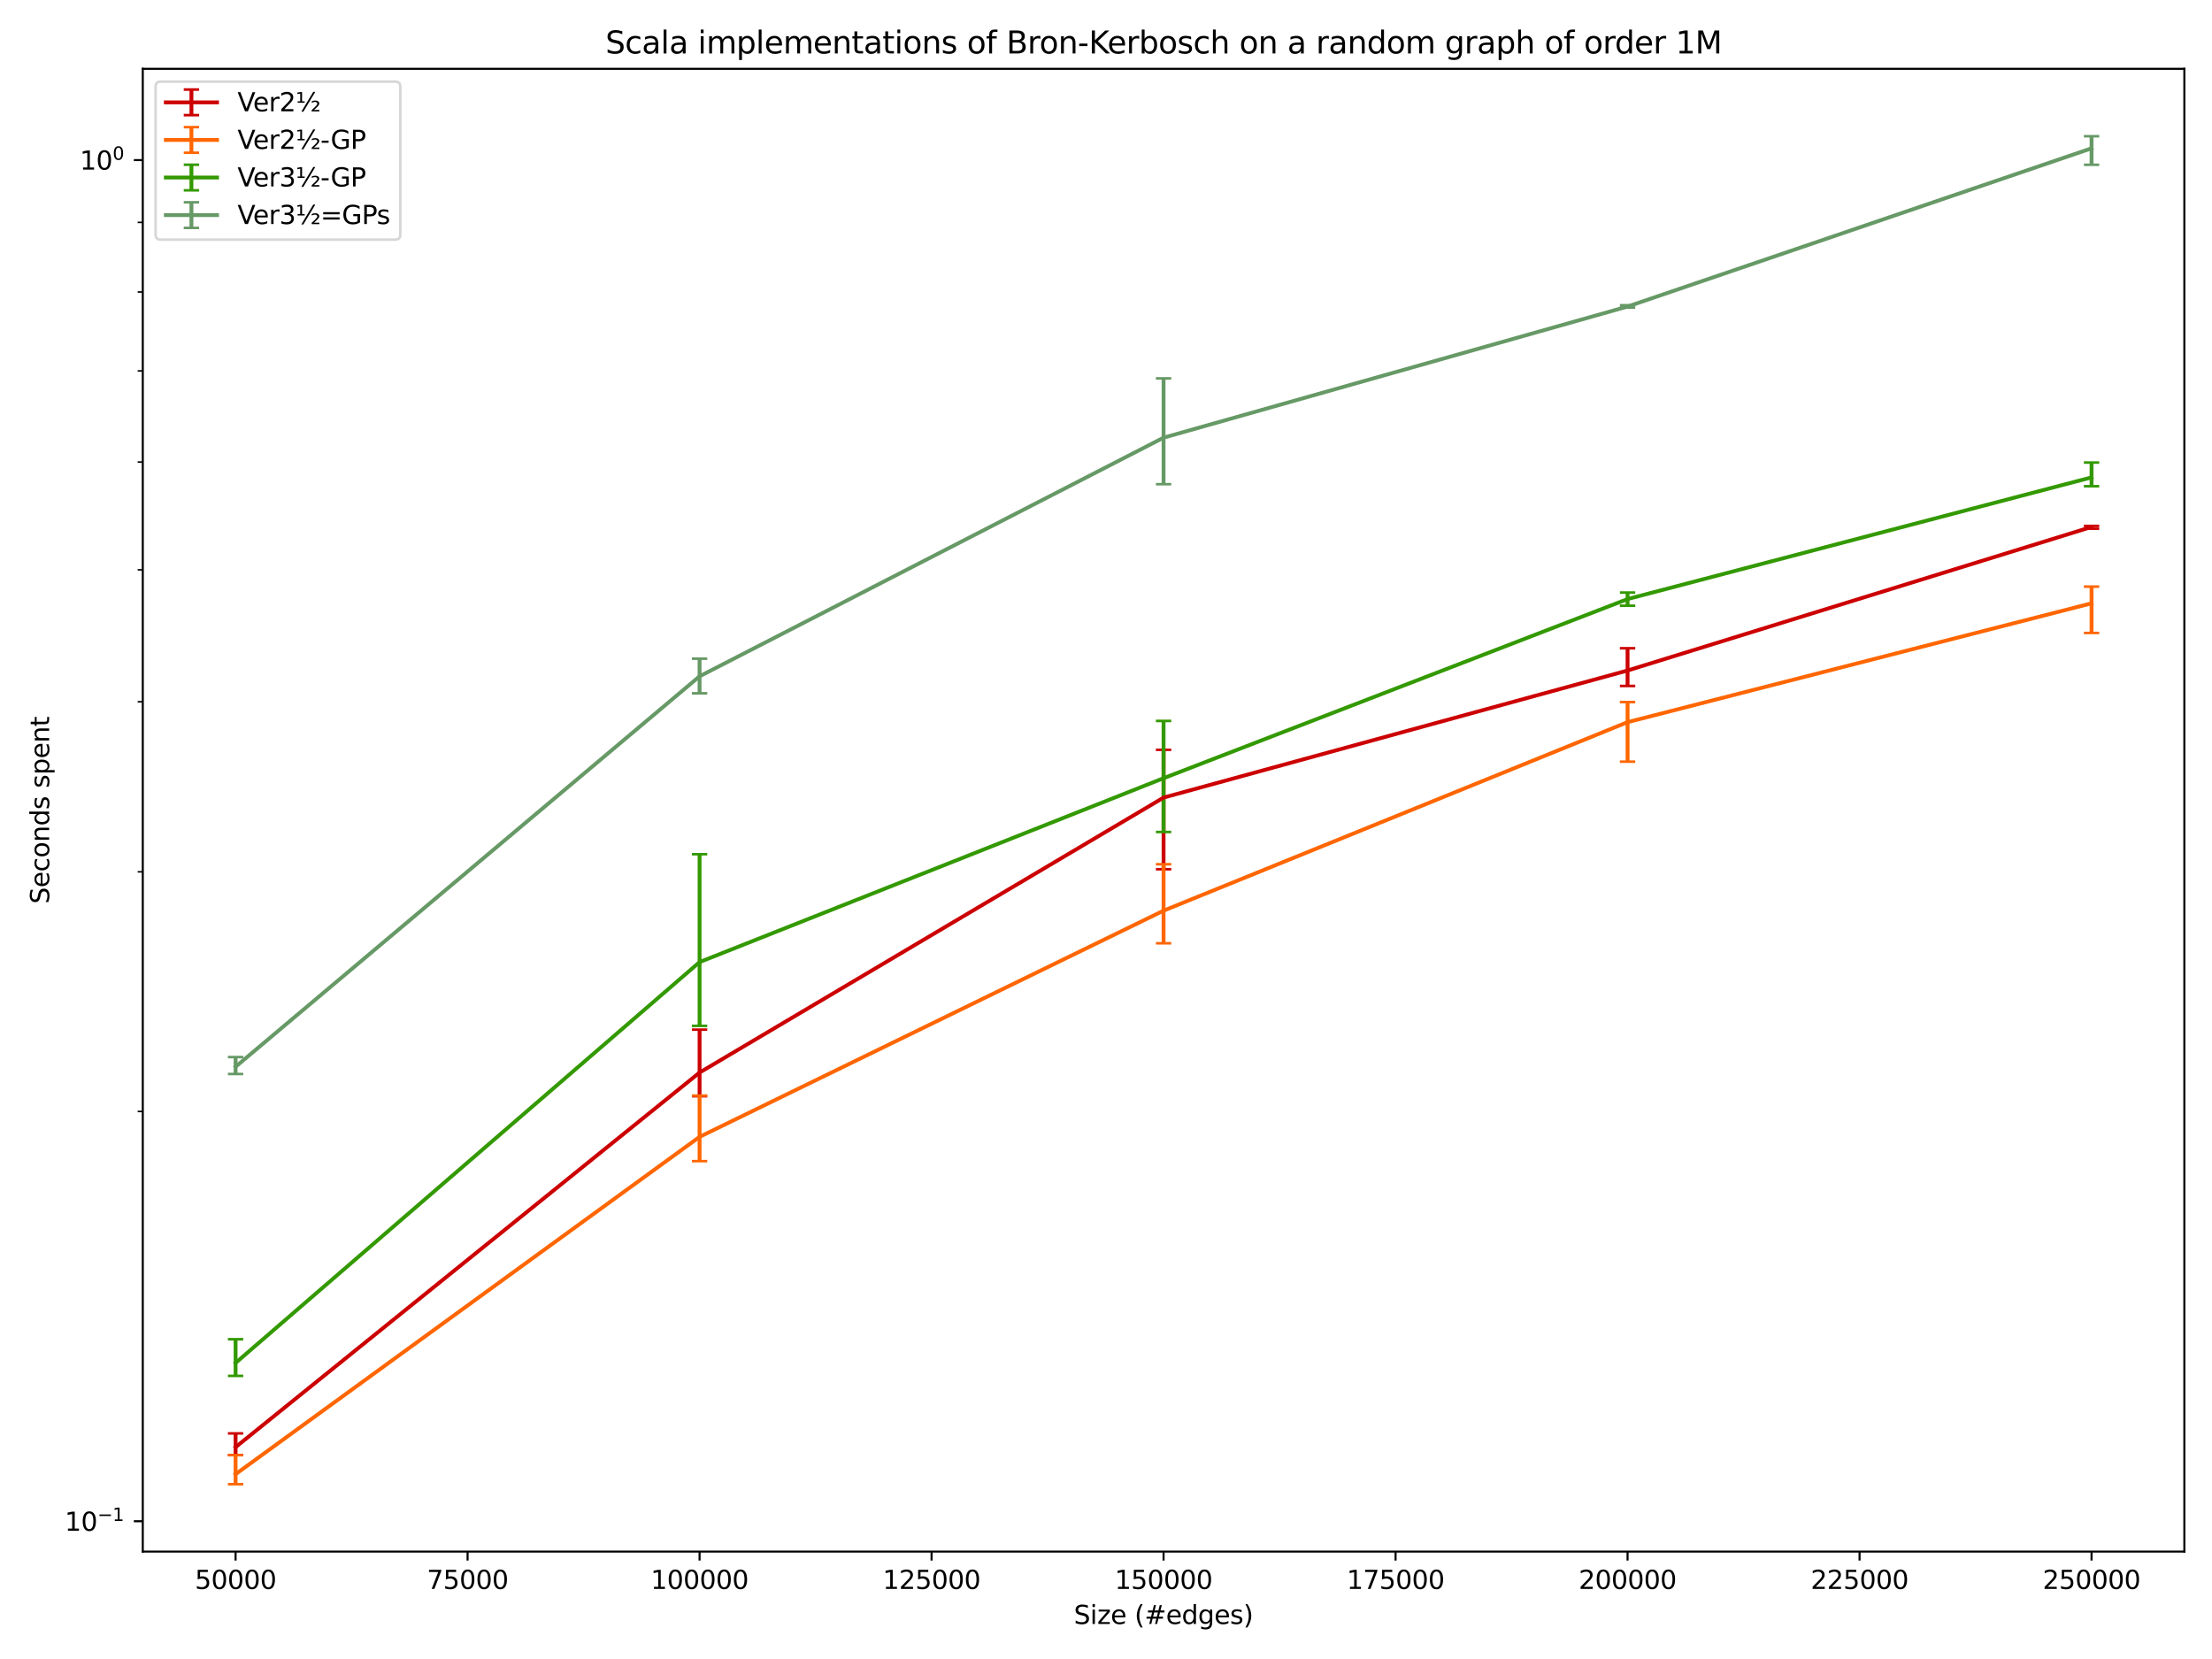 <?xml version="1.0" encoding="utf-8" standalone="no"?>
<!DOCTYPE svg PUBLIC "-//W3C//DTD SVG 1.1//EN"
  "http://www.w3.org/Graphics/SVG/1.1/DTD/svg11.dtd">
<svg xmlns:xlink="http://www.w3.org/1999/xlink" width="864pt" height="648pt" viewBox="0 0 864 648" xmlns="http://www.w3.org/2000/svg" version="1.1">
 <defs>
  <style type="text/css">*{stroke-linejoin: round; stroke-linecap: butt}</style>
 </defs>
 <g id="figure_1">
  <g id="patch_1">
   <path d="M 0 648 
L 864 648 
L 864 0 
L 0 0 
z
" style="fill: #ffffff"/>
  </g>
  <g id="axes_1">
   <g id="patch_2">
    <path d="M 55.772 606.04 
L 853.2 606.04 
L 853.2 26.88 
L 55.772 26.88 
z
" style="fill: #ffffff"/>
   </g>
   <g id="matplotlib.axis_1">
    <g id="xtick_1">
     <g id="line2d_1">
      <defs>
       <path id="mc74f61fcfc" d="M 0 0 
L 0 3.5 
" style="stroke: #000000; stroke-width: 0.8"/>
      </defs>
      <g>
       <use xlink:href="#mc74f61fcfc" x="92.019" y="606.04" style="stroke: #000000; stroke-width: 0.8"/>
      </g>
     </g>
     <g id="text_1">
      <!-- 50000 -->
      <g transform="translate(76.113 620.638)scale(0.1 -0.1)">
       <defs>
        <path id="DejaVuSans-35" d="M 691 4666 
L 3169 4666 
L 3169 4134 
L 1269 4134 
L 1269 2991 
Q 1406 3038 1543 3061 
Q 1681 3084 1819 3084 
Q 2600 3084 3056 2656 
Q 3513 2228 3513 1497 
Q 3513 744 3044 326 
Q 2575 -91 1722 -91 
Q 1428 -91 1123 -41 
Q 819 9 494 109 
L 494 744 
Q 775 591 1075 516 
Q 1375 441 1709 441 
Q 2250 441 2565 725 
Q 2881 1009 2881 1497 
Q 2881 1984 2565 2268 
Q 2250 2553 1709 2553 
Q 1456 2553 1204 2497 
Q 953 2441 691 2322 
L 691 4666 
z
" transform="scale(0.016)"/>
        <path id="DejaVuSans-30" d="M 2034 4250 
Q 1547 4250 1301 3770 
Q 1056 3291 1056 2328 
Q 1056 1369 1301 889 
Q 1547 409 2034 409 
Q 2525 409 2770 889 
Q 3016 1369 3016 2328 
Q 3016 3291 2770 3770 
Q 2525 4250 2034 4250 
z
M 2034 4750 
Q 2819 4750 3233 4129 
Q 3647 3509 3647 2328 
Q 3647 1150 3233 529 
Q 2819 -91 2034 -91 
Q 1250 -91 836 529 
Q 422 1150 422 2328 
Q 422 3509 836 4129 
Q 1250 4750 2034 4750 
z
" transform="scale(0.016)"/>
       </defs>
       <use xlink:href="#DejaVuSans-35"/>
       <use xlink:href="#DejaVuSans-30" x="63.623"/>
       <use xlink:href="#DejaVuSans-30" x="127.246"/>
       <use xlink:href="#DejaVuSans-30" x="190.869"/>
       <use xlink:href="#DejaVuSans-30" x="254.492"/>
      </g>
     </g>
    </g>
    <g id="xtick_2">
     <g id="line2d_2">
      <g>
       <use xlink:href="#mc74f61fcfc" x="182.636" y="606.04" style="stroke: #000000; stroke-width: 0.8"/>
      </g>
     </g>
     <g id="text_2">
      <!-- 75000 -->
      <g transform="translate(166.729 620.638)scale(0.1 -0.1)">
       <defs>
        <path id="DejaVuSans-37" d="M 525 4666 
L 3525 4666 
L 3525 4397 
L 1831 0 
L 1172 0 
L 2766 4134 
L 525 4134 
L 525 4666 
z
" transform="scale(0.016)"/>
       </defs>
       <use xlink:href="#DejaVuSans-37"/>
       <use xlink:href="#DejaVuSans-35" x="63.623"/>
       <use xlink:href="#DejaVuSans-30" x="127.246"/>
       <use xlink:href="#DejaVuSans-30" x="190.869"/>
       <use xlink:href="#DejaVuSans-30" x="254.492"/>
      </g>
     </g>
    </g>
    <g id="xtick_3">
     <g id="line2d_3">
      <g>
       <use xlink:href="#mc74f61fcfc" x="273.252" y="606.04" style="stroke: #000000; stroke-width: 0.8"/>
      </g>
     </g>
     <g id="text_3">
      <!-- 100000 -->
      <g transform="translate(254.165 620.638)scale(0.1 -0.1)">
       <defs>
        <path id="DejaVuSans-31" d="M 794 531 
L 1825 531 
L 1825 4091 
L 703 3866 
L 703 4441 
L 1819 4666 
L 2450 4666 
L 2450 531 
L 3481 531 
L 3481 0 
L 794 0 
L 794 531 
z
" transform="scale(0.016)"/>
       </defs>
       <use xlink:href="#DejaVuSans-31"/>
       <use xlink:href="#DejaVuSans-30" x="63.623"/>
       <use xlink:href="#DejaVuSans-30" x="127.246"/>
       <use xlink:href="#DejaVuSans-30" x="190.869"/>
       <use xlink:href="#DejaVuSans-30" x="254.492"/>
       <use xlink:href="#DejaVuSans-30" x="318.115"/>
      </g>
     </g>
    </g>
    <g id="xtick_4">
     <g id="line2d_4">
      <g>
       <use xlink:href="#mc74f61fcfc" x="363.869" y="606.04" style="stroke: #000000; stroke-width: 0.8"/>
      </g>
     </g>
     <g id="text_4">
      <!-- 125000 -->
      <g transform="translate(344.782 620.638)scale(0.1 -0.1)">
       <defs>
        <path id="DejaVuSans-32" d="M 1228 531 
L 3431 531 
L 3431 0 
L 469 0 
L 469 531 
Q 828 903 1448 1529 
Q 2069 2156 2228 2338 
Q 2531 2678 2651 2914 
Q 2772 3150 2772 3378 
Q 2772 3750 2511 3984 
Q 2250 4219 1831 4219 
Q 1534 4219 1204 4116 
Q 875 4013 500 3803 
L 500 4441 
Q 881 4594 1212 4672 
Q 1544 4750 1819 4750 
Q 2544 4750 2975 4387 
Q 3406 4025 3406 3419 
Q 3406 3131 3298 2873 
Q 3191 2616 2906 2266 
Q 2828 2175 2409 1742 
Q 1991 1309 1228 531 
z
" transform="scale(0.016)"/>
       </defs>
       <use xlink:href="#DejaVuSans-31"/>
       <use xlink:href="#DejaVuSans-32" x="63.623"/>
       <use xlink:href="#DejaVuSans-35" x="127.246"/>
       <use xlink:href="#DejaVuSans-30" x="190.869"/>
       <use xlink:href="#DejaVuSans-30" x="254.492"/>
       <use xlink:href="#DejaVuSans-30" x="318.115"/>
      </g>
     </g>
    </g>
    <g id="xtick_5">
     <g id="line2d_5">
      <g>
       <use xlink:href="#mc74f61fcfc" x="454.486" y="606.04" style="stroke: #000000; stroke-width: 0.8"/>
      </g>
     </g>
     <g id="text_5">
      <!-- 150000 -->
      <g transform="translate(435.399 620.638)scale(0.1 -0.1)">
       <use xlink:href="#DejaVuSans-31"/>
       <use xlink:href="#DejaVuSans-35" x="63.623"/>
       <use xlink:href="#DejaVuSans-30" x="127.246"/>
       <use xlink:href="#DejaVuSans-30" x="190.869"/>
       <use xlink:href="#DejaVuSans-30" x="254.492"/>
       <use xlink:href="#DejaVuSans-30" x="318.115"/>
      </g>
     </g>
    </g>
    <g id="xtick_6">
     <g id="line2d_6">
      <g>
       <use xlink:href="#mc74f61fcfc" x="545.103" y="606.04" style="stroke: #000000; stroke-width: 0.8"/>
      </g>
     </g>
     <g id="text_6">
      <!-- 175000 -->
      <g transform="translate(526.015 620.638)scale(0.1 -0.1)">
       <use xlink:href="#DejaVuSans-31"/>
       <use xlink:href="#DejaVuSans-37" x="63.623"/>
       <use xlink:href="#DejaVuSans-35" x="127.246"/>
       <use xlink:href="#DejaVuSans-30" x="190.869"/>
       <use xlink:href="#DejaVuSans-30" x="254.492"/>
       <use xlink:href="#DejaVuSans-30" x="318.115"/>
      </g>
     </g>
    </g>
    <g id="xtick_7">
     <g id="line2d_7">
      <g>
       <use xlink:href="#mc74f61fcfc" x="635.72" y="606.04" style="stroke: #000000; stroke-width: 0.8"/>
      </g>
     </g>
     <g id="text_7">
      <!-- 200000 -->
      <g transform="translate(616.632 620.638)scale(0.1 -0.1)">
       <use xlink:href="#DejaVuSans-32"/>
       <use xlink:href="#DejaVuSans-30" x="63.623"/>
       <use xlink:href="#DejaVuSans-30" x="127.246"/>
       <use xlink:href="#DejaVuSans-30" x="190.869"/>
       <use xlink:href="#DejaVuSans-30" x="254.492"/>
       <use xlink:href="#DejaVuSans-30" x="318.115"/>
      </g>
     </g>
    </g>
    <g id="xtick_8">
     <g id="line2d_8">
      <g>
       <use xlink:href="#mc74f61fcfc" x="726.336" y="606.04" style="stroke: #000000; stroke-width: 0.8"/>
      </g>
     </g>
     <g id="text_8">
      <!-- 225000 -->
      <g transform="translate(707.249 620.638)scale(0.1 -0.1)">
       <use xlink:href="#DejaVuSans-32"/>
       <use xlink:href="#DejaVuSans-32" x="63.623"/>
       <use xlink:href="#DejaVuSans-35" x="127.246"/>
       <use xlink:href="#DejaVuSans-30" x="190.869"/>
       <use xlink:href="#DejaVuSans-30" x="254.492"/>
       <use xlink:href="#DejaVuSans-30" x="318.115"/>
      </g>
     </g>
    </g>
    <g id="xtick_9">
     <g id="line2d_9">
      <g>
       <use xlink:href="#mc74f61fcfc" x="816.953" y="606.04" style="stroke: #000000; stroke-width: 0.8"/>
      </g>
     </g>
     <g id="text_9">
      <!-- 250000 -->
      <g transform="translate(797.866 620.638)scale(0.1 -0.1)">
       <use xlink:href="#DejaVuSans-32"/>
       <use xlink:href="#DejaVuSans-35" x="63.623"/>
       <use xlink:href="#DejaVuSans-30" x="127.246"/>
       <use xlink:href="#DejaVuSans-30" x="190.869"/>
       <use xlink:href="#DejaVuSans-30" x="254.492"/>
       <use xlink:href="#DejaVuSans-30" x="318.115"/>
      </g>
     </g>
    </g>
    <g id="text_10">
     <!-- Size (#edges) -->
     <g transform="translate(419.435 634.317)scale(0.1 -0.1)">
      <defs>
       <path id="DejaVuSans-53" d="M 3425 4513 
L 3425 3897 
Q 3066 4069 2747 4153 
Q 2428 4238 2131 4238 
Q 1616 4238 1336 4038 
Q 1056 3838 1056 3469 
Q 1056 3159 1242 3001 
Q 1428 2844 1947 2747 
L 2328 2669 
Q 3034 2534 3370 2195 
Q 3706 1856 3706 1288 
Q 3706 609 3251 259 
Q 2797 -91 1919 -91 
Q 1588 -91 1214 -16 
Q 841 59 441 206 
L 441 856 
Q 825 641 1194 531 
Q 1563 422 1919 422 
Q 2459 422 2753 634 
Q 3047 847 3047 1241 
Q 3047 1584 2836 1778 
Q 2625 1972 2144 2069 
L 1759 2144 
Q 1053 2284 737 2584 
Q 422 2884 422 3419 
Q 422 4038 858 4394 
Q 1294 4750 2059 4750 
Q 2388 4750 2728 4690 
Q 3069 4631 3425 4513 
z
" transform="scale(0.016)"/>
       <path id="DejaVuSans-69" d="M 603 3500 
L 1178 3500 
L 1178 0 
L 603 0 
L 603 3500 
z
M 603 4863 
L 1178 4863 
L 1178 4134 
L 603 4134 
L 603 4863 
z
" transform="scale(0.016)"/>
       <path id="DejaVuSans-7a" d="M 353 3500 
L 3084 3500 
L 3084 2975 
L 922 459 
L 3084 459 
L 3084 0 
L 275 0 
L 275 525 
L 2438 3041 
L 353 3041 
L 353 3500 
z
" transform="scale(0.016)"/>
       <path id="DejaVuSans-65" d="M 3597 1894 
L 3597 1613 
L 953 1613 
Q 991 1019 1311 708 
Q 1631 397 2203 397 
Q 2534 397 2845 478 
Q 3156 559 3463 722 
L 3463 178 
Q 3153 47 2828 -22 
Q 2503 -91 2169 -91 
Q 1331 -91 842 396 
Q 353 884 353 1716 
Q 353 2575 817 3079 
Q 1281 3584 2069 3584 
Q 2775 3584 3186 3129 
Q 3597 2675 3597 1894 
z
M 3022 2063 
Q 3016 2534 2758 2815 
Q 2500 3097 2075 3097 
Q 1594 3097 1305 2825 
Q 1016 2553 972 2059 
L 3022 2063 
z
" transform="scale(0.016)"/>
       <path id="DejaVuSans-20" transform="scale(0.016)"/>
       <path id="DejaVuSans-28" d="M 1984 4856 
Q 1566 4138 1362 3434 
Q 1159 2731 1159 2009 
Q 1159 1288 1364 580 
Q 1569 -128 1984 -844 
L 1484 -844 
Q 1016 -109 783 600 
Q 550 1309 550 2009 
Q 550 2706 781 3412 
Q 1013 4119 1484 4856 
L 1984 4856 
z
" transform="scale(0.016)"/>
       <path id="DejaVuSans-23" d="M 3272 2816 
L 2363 2816 
L 2100 1772 
L 3016 1772 
L 3272 2816 
z
M 2803 4594 
L 2478 3297 
L 3391 3297 
L 3719 4594 
L 4219 4594 
L 3897 3297 
L 4872 3297 
L 4872 2816 
L 3775 2816 
L 3519 1772 
L 4513 1772 
L 4513 1294 
L 3397 1294 
L 3072 0 
L 2572 0 
L 2894 1294 
L 1978 1294 
L 1656 0 
L 1153 0 
L 1478 1294 
L 494 1294 
L 494 1772 
L 1594 1772 
L 1856 2816 
L 850 2816 
L 850 3297 
L 1978 3297 
L 2297 4594 
L 2803 4594 
z
" transform="scale(0.016)"/>
       <path id="DejaVuSans-64" d="M 2906 2969 
L 2906 4863 
L 3481 4863 
L 3481 0 
L 2906 0 
L 2906 525 
Q 2725 213 2448 61 
Q 2172 -91 1784 -91 
Q 1150 -91 751 415 
Q 353 922 353 1747 
Q 353 2572 751 3078 
Q 1150 3584 1784 3584 
Q 2172 3584 2448 3432 
Q 2725 3281 2906 2969 
z
M 947 1747 
Q 947 1113 1208 752 
Q 1469 391 1925 391 
Q 2381 391 2643 752 
Q 2906 1113 2906 1747 
Q 2906 2381 2643 2742 
Q 2381 3103 1925 3103 
Q 1469 3103 1208 2742 
Q 947 2381 947 1747 
z
" transform="scale(0.016)"/>
       <path id="DejaVuSans-67" d="M 2906 1791 
Q 2906 2416 2648 2759 
Q 2391 3103 1925 3103 
Q 1463 3103 1205 2759 
Q 947 2416 947 1791 
Q 947 1169 1205 825 
Q 1463 481 1925 481 
Q 2391 481 2648 825 
Q 2906 1169 2906 1791 
z
M 3481 434 
Q 3481 -459 3084 -895 
Q 2688 -1331 1869 -1331 
Q 1566 -1331 1297 -1286 
Q 1028 -1241 775 -1147 
L 775 -588 
Q 1028 -725 1275 -790 
Q 1522 -856 1778 -856 
Q 2344 -856 2625 -561 
Q 2906 -266 2906 331 
L 2906 616 
Q 2728 306 2450 153 
Q 2172 0 1784 0 
Q 1141 0 747 490 
Q 353 981 353 1791 
Q 353 2603 747 3093 
Q 1141 3584 1784 3584 
Q 2172 3584 2450 3431 
Q 2728 3278 2906 2969 
L 2906 3500 
L 3481 3500 
L 3481 434 
z
" transform="scale(0.016)"/>
       <path id="DejaVuSans-73" d="M 2834 3397 
L 2834 2853 
Q 2591 2978 2328 3040 
Q 2066 3103 1784 3103 
Q 1356 3103 1142 2972 
Q 928 2841 928 2578 
Q 928 2378 1081 2264 
Q 1234 2150 1697 2047 
L 1894 2003 
Q 2506 1872 2764 1633 
Q 3022 1394 3022 966 
Q 3022 478 2636 193 
Q 2250 -91 1575 -91 
Q 1294 -91 989 -36 
Q 684 19 347 128 
L 347 722 
Q 666 556 975 473 
Q 1284 391 1588 391 
Q 1994 391 2212 530 
Q 2431 669 2431 922 
Q 2431 1156 2273 1281 
Q 2116 1406 1581 1522 
L 1381 1569 
Q 847 1681 609 1914 
Q 372 2147 372 2553 
Q 372 3047 722 3315 
Q 1072 3584 1716 3584 
Q 2034 3584 2315 3537 
Q 2597 3491 2834 3397 
z
" transform="scale(0.016)"/>
       <path id="DejaVuSans-29" d="M 513 4856 
L 1013 4856 
Q 1481 4119 1714 3412 
Q 1947 2706 1947 2009 
Q 1947 1309 1714 600 
Q 1481 -109 1013 -844 
L 513 -844 
Q 928 -128 1133 580 
Q 1338 1288 1338 2009 
Q 1338 2731 1133 3434 
Q 928 4138 513 4856 
z
" transform="scale(0.016)"/>
      </defs>
      <use xlink:href="#DejaVuSans-53"/>
      <use xlink:href="#DejaVuSans-69" x="63.477"/>
      <use xlink:href="#DejaVuSans-7a" x="91.26"/>
      <use xlink:href="#DejaVuSans-65" x="143.75"/>
      <use xlink:href="#DejaVuSans-20" x="205.273"/>
      <use xlink:href="#DejaVuSans-28" x="237.061"/>
      <use xlink:href="#DejaVuSans-23" x="276.074"/>
      <use xlink:href="#DejaVuSans-65" x="359.863"/>
      <use xlink:href="#DejaVuSans-64" x="421.387"/>
      <use xlink:href="#DejaVuSans-67" x="484.863"/>
      <use xlink:href="#DejaVuSans-65" x="548.34"/>
      <use xlink:href="#DejaVuSans-73" x="609.863"/>
      <use xlink:href="#DejaVuSans-29" x="661.963"/>
     </g>
    </g>
   </g>
   <g id="matplotlib.axis_2">
    <g id="ytick_1">
     <g id="line2d_10">
      <defs>
       <path id="m7eb1c47a8f" d="M 0 0 
L -3.5 0 
" style="stroke: #000000; stroke-width: 0.8"/>
      </defs>
      <g>
       <use xlink:href="#m7eb1c47a8f" x="55.772" y="594.189" style="stroke: #000000; stroke-width: 0.8"/>
      </g>
     </g>
     <g id="text_11">
      <!-- $\mathdefault{10^{-1}}$ -->
      <g transform="translate(25.272 597.988)scale(0.1 -0.1)">
       <defs>
        <path id="DejaVuSans-2212" d="M 678 2272 
L 4684 2272 
L 4684 1741 
L 678 1741 
L 678 2272 
z
" transform="scale(0.016)"/>
       </defs>
       <use xlink:href="#DejaVuSans-31" transform="translate(0 0.684)"/>
       <use xlink:href="#DejaVuSans-30" transform="translate(63.623 0.684)"/>
       <use xlink:href="#DejaVuSans-2212" transform="translate(128.203 38.966)scale(0.7)"/>
       <use xlink:href="#DejaVuSans-31" transform="translate(186.855 38.966)scale(0.7)"/>
      </g>
     </g>
    </g>
    <g id="ytick_2">
     <g id="line2d_11">
      <g>
       <use xlink:href="#m7eb1c47a8f" x="55.772" y="62.528" style="stroke: #000000; stroke-width: 0.8"/>
      </g>
     </g>
     <g id="text_12">
      <!-- $\mathdefault{10^{0}}$ -->
      <g transform="translate(31.172 66.327)scale(0.1 -0.1)">
       <use xlink:href="#DejaVuSans-31" transform="translate(0 0.766)"/>
       <use xlink:href="#DejaVuSans-30" transform="translate(63.623 0.766)"/>
       <use xlink:href="#DejaVuSans-30" transform="translate(128.203 39.047)scale(0.7)"/>
      </g>
     </g>
    </g>
    <g id="ytick_3">
     <g id="line2d_12">
      <defs>
       <path id="m4ace82f8a3" d="M 0 0 
L -2 0 
" style="stroke: #000000; stroke-width: 0.6"/>
      </defs>
      <g>
       <use xlink:href="#m4ace82f8a3" x="55.772" y="434.143" style="stroke: #000000; stroke-width: 0.6"/>
      </g>
     </g>
    </g>
    <g id="ytick_4">
     <g id="line2d_13">
      <g>
       <use xlink:href="#m4ace82f8a3" x="55.772" y="340.522" style="stroke: #000000; stroke-width: 0.6"/>
      </g>
     </g>
    </g>
    <g id="ytick_5">
     <g id="line2d_14">
      <g>
       <use xlink:href="#m4ace82f8a3" x="55.772" y="274.097" style="stroke: #000000; stroke-width: 0.6"/>
      </g>
     </g>
    </g>
    <g id="ytick_6">
     <g id="line2d_15">
      <g>
       <use xlink:href="#m4ace82f8a3" x="55.772" y="222.574" style="stroke: #000000; stroke-width: 0.6"/>
      </g>
     </g>
    </g>
    <g id="ytick_7">
     <g id="line2d_16">
      <g>
       <use xlink:href="#m4ace82f8a3" x="55.772" y="180.477" style="stroke: #000000; stroke-width: 0.6"/>
      </g>
     </g>
    </g>
    <g id="ytick_8">
     <g id="line2d_17">
      <g>
       <use xlink:href="#m4ace82f8a3" x="55.772" y="144.884" style="stroke: #000000; stroke-width: 0.6"/>
      </g>
     </g>
    </g>
    <g id="ytick_9">
     <g id="line2d_18">
      <g>
       <use xlink:href="#m4ace82f8a3" x="55.772" y="114.051" style="stroke: #000000; stroke-width: 0.6"/>
      </g>
     </g>
    </g>
    <g id="ytick_10">
     <g id="line2d_19">
      <g>
       <use xlink:href="#m4ace82f8a3" x="55.772" y="86.856" style="stroke: #000000; stroke-width: 0.6"/>
      </g>
     </g>
    </g>
    <g id="text_13">
     <!-- Seconds spent -->
     <g transform="translate(19.192 353.04)rotate(-90)scale(0.1 -0.1)">
      <defs>
       <path id="DejaVuSans-63" d="M 3122 3366 
L 3122 2828 
Q 2878 2963 2633 3030 
Q 2388 3097 2138 3097 
Q 1578 3097 1268 2742 
Q 959 2388 959 1747 
Q 959 1106 1268 751 
Q 1578 397 2138 397 
Q 2388 397 2633 464 
Q 2878 531 3122 666 
L 3122 134 
Q 2881 22 2623 -34 
Q 2366 -91 2075 -91 
Q 1284 -91 818 406 
Q 353 903 353 1747 
Q 353 2603 823 3093 
Q 1294 3584 2113 3584 
Q 2378 3584 2631 3529 
Q 2884 3475 3122 3366 
z
" transform="scale(0.016)"/>
       <path id="DejaVuSans-6f" d="M 1959 3097 
Q 1497 3097 1228 2736 
Q 959 2375 959 1747 
Q 959 1119 1226 758 
Q 1494 397 1959 397 
Q 2419 397 2687 759 
Q 2956 1122 2956 1747 
Q 2956 2369 2687 2733 
Q 2419 3097 1959 3097 
z
M 1959 3584 
Q 2709 3584 3137 3096 
Q 3566 2609 3566 1747 
Q 3566 888 3137 398 
Q 2709 -91 1959 -91 
Q 1206 -91 779 398 
Q 353 888 353 1747 
Q 353 2609 779 3096 
Q 1206 3584 1959 3584 
z
" transform="scale(0.016)"/>
       <path id="DejaVuSans-6e" d="M 3513 2113 
L 3513 0 
L 2938 0 
L 2938 2094 
Q 2938 2591 2744 2837 
Q 2550 3084 2163 3084 
Q 1697 3084 1428 2787 
Q 1159 2491 1159 1978 
L 1159 0 
L 581 0 
L 581 3500 
L 1159 3500 
L 1159 2956 
Q 1366 3272 1645 3428 
Q 1925 3584 2291 3584 
Q 2894 3584 3203 3211 
Q 3513 2838 3513 2113 
z
" transform="scale(0.016)"/>
       <path id="DejaVuSans-70" d="M 1159 525 
L 1159 -1331 
L 581 -1331 
L 581 3500 
L 1159 3500 
L 1159 2969 
Q 1341 3281 1617 3432 
Q 1894 3584 2278 3584 
Q 2916 3584 3314 3078 
Q 3713 2572 3713 1747 
Q 3713 922 3314 415 
Q 2916 -91 2278 -91 
Q 1894 -91 1617 61 
Q 1341 213 1159 525 
z
M 3116 1747 
Q 3116 2381 2855 2742 
Q 2594 3103 2138 3103 
Q 1681 3103 1420 2742 
Q 1159 2381 1159 1747 
Q 1159 1113 1420 752 
Q 1681 391 2138 391 
Q 2594 391 2855 752 
Q 3116 1113 3116 1747 
z
" transform="scale(0.016)"/>
       <path id="DejaVuSans-74" d="M 1172 4494 
L 1172 3500 
L 2356 3500 
L 2356 3053 
L 1172 3053 
L 1172 1153 
Q 1172 725 1289 603 
Q 1406 481 1766 481 
L 2356 481 
L 2356 0 
L 1766 0 
Q 1100 0 847 248 
Q 594 497 594 1153 
L 594 3053 
L 172 3053 
L 172 3500 
L 594 3500 
L 594 4494 
L 1172 4494 
z
" transform="scale(0.016)"/>
      </defs>
      <use xlink:href="#DejaVuSans-53"/>
      <use xlink:href="#DejaVuSans-65" x="63.477"/>
      <use xlink:href="#DejaVuSans-63" x="125"/>
      <use xlink:href="#DejaVuSans-6f" x="179.98"/>
      <use xlink:href="#DejaVuSans-6e" x="241.162"/>
      <use xlink:href="#DejaVuSans-64" x="304.541"/>
      <use xlink:href="#DejaVuSans-73" x="368.018"/>
      <use xlink:href="#DejaVuSans-20" x="420.117"/>
      <use xlink:href="#DejaVuSans-73" x="451.904"/>
      <use xlink:href="#DejaVuSans-70" x="504.004"/>
      <use xlink:href="#DejaVuSans-65" x="567.48"/>
      <use xlink:href="#DejaVuSans-6e" x="629.004"/>
      <use xlink:href="#DejaVuSans-74" x="692.383"/>
     </g>
    </g>
   </g>
   <g id="LineCollection_1">
    <path d="M 92.019 568.332 
L 92.019 559.885 
" clip-path="url(#p1ec9de215f)" style="fill: none; stroke: #cc0000; stroke-width: 1.5"/>
    <path d="M 273.252 428.186 
L 273.252 402.168 
" clip-path="url(#p1ec9de215f)" style="fill: none; stroke: #cc0000; stroke-width: 1.5"/>
    <path d="M 454.486 339.514 
L 454.486 292.873 
" clip-path="url(#p1ec9de215f)" style="fill: none; stroke: #cc0000; stroke-width: 1.5"/>
    <path d="M 635.72 267.934 
L 635.72 253.21 
" clip-path="url(#p1ec9de215f)" style="fill: none; stroke: #cc0000; stroke-width: 1.5"/>
    <path d="M 816.953 206.513 
L 816.953 205.421 
" clip-path="url(#p1ec9de215f)" style="fill: none; stroke: #cc0000; stroke-width: 1.5"/>
   </g>
   <g id="line2d_20">
    <defs>
     <path id="m20f1b4734b" d="M 3 0 
L -3 -0 
" style="stroke: #cc0000"/>
    </defs>
    <g clip-path="url(#p1ec9de215f)">
     <use xlink:href="#m20f1b4734b" x="92.019" y="568.332" style="fill: #cc0000; stroke: #cc0000"/>
     <use xlink:href="#m20f1b4734b" x="273.252" y="428.186" style="fill: #cc0000; stroke: #cc0000"/>
     <use xlink:href="#m20f1b4734b" x="454.486" y="339.514" style="fill: #cc0000; stroke: #cc0000"/>
     <use xlink:href="#m20f1b4734b" x="635.72" y="267.934" style="fill: #cc0000; stroke: #cc0000"/>
     <use xlink:href="#m20f1b4734b" x="816.953" y="206.513" style="fill: #cc0000; stroke: #cc0000"/>
    </g>
   </g>
   <g id="line2d_21">
    <g clip-path="url(#p1ec9de215f)">
     <use xlink:href="#m20f1b4734b" x="92.019" y="559.885" style="fill: #cc0000; stroke: #cc0000"/>
     <use xlink:href="#m20f1b4734b" x="273.252" y="402.168" style="fill: #cc0000; stroke: #cc0000"/>
     <use xlink:href="#m20f1b4734b" x="454.486" y="292.873" style="fill: #cc0000; stroke: #cc0000"/>
     <use xlink:href="#m20f1b4734b" x="635.72" y="253.21" style="fill: #cc0000; stroke: #cc0000"/>
     <use xlink:href="#m20f1b4734b" x="816.953" y="205.421" style="fill: #cc0000; stroke: #cc0000"/>
    </g>
   </g>
   <g id="LineCollection_2">
    <path d="M 92.019 579.715 
L 92.019 568.37 
" clip-path="url(#p1ec9de215f)" style="fill: none; stroke: #ff6600; stroke-width: 1.5"/>
    <path d="M 273.252 453.534 
L 273.252 427.942 
" clip-path="url(#p1ec9de215f)" style="fill: none; stroke: #ff6600; stroke-width: 1.5"/>
    <path d="M 454.486 368.441 
L 454.486 337.569 
" clip-path="url(#p1ec9de215f)" style="fill: none; stroke: #ff6600; stroke-width: 1.5"/>
    <path d="M 635.72 297.497 
L 635.72 274.219 
" clip-path="url(#p1ec9de215f)" style="fill: none; stroke: #ff6600; stroke-width: 1.5"/>
    <path d="M 816.953 247.235 
L 816.953 229.133 
" clip-path="url(#p1ec9de215f)" style="fill: none; stroke: #ff6600; stroke-width: 1.5"/>
   </g>
   <g id="line2d_22">
    <defs>
     <path id="m643b099e1e" d="M 3 0 
L -3 -0 
" style="stroke: #ff6600"/>
    </defs>
    <g clip-path="url(#p1ec9de215f)">
     <use xlink:href="#m643b099e1e" x="92.019" y="579.715" style="fill: #ff6600; stroke: #ff6600"/>
     <use xlink:href="#m643b099e1e" x="273.252" y="453.534" style="fill: #ff6600; stroke: #ff6600"/>
     <use xlink:href="#m643b099e1e" x="454.486" y="368.441" style="fill: #ff6600; stroke: #ff6600"/>
     <use xlink:href="#m643b099e1e" x="635.72" y="297.497" style="fill: #ff6600; stroke: #ff6600"/>
     <use xlink:href="#m643b099e1e" x="816.953" y="247.235" style="fill: #ff6600; stroke: #ff6600"/>
    </g>
   </g>
   <g id="line2d_23">
    <g clip-path="url(#p1ec9de215f)">
     <use xlink:href="#m643b099e1e" x="92.019" y="568.37" style="fill: #ff6600; stroke: #ff6600"/>
     <use xlink:href="#m643b099e1e" x="273.252" y="427.942" style="fill: #ff6600; stroke: #ff6600"/>
     <use xlink:href="#m643b099e1e" x="454.486" y="337.569" style="fill: #ff6600; stroke: #ff6600"/>
     <use xlink:href="#m643b099e1e" x="635.72" y="274.219" style="fill: #ff6600; stroke: #ff6600"/>
     <use xlink:href="#m643b099e1e" x="816.953" y="229.133" style="fill: #ff6600; stroke: #ff6600"/>
    </g>
   </g>
   <g id="LineCollection_3">
    <path d="M 92.019 537.418 
L 92.019 523.101 
" clip-path="url(#p1ec9de215f)" style="fill: none; stroke: #339900; stroke-width: 1.5"/>
    <path d="M 273.252 400.694 
L 273.252 333.657 
" clip-path="url(#p1ec9de215f)" style="fill: none; stroke: #339900; stroke-width: 1.5"/>
    <path d="M 454.486 324.966 
L 454.486 281.598 
" clip-path="url(#p1ec9de215f)" style="fill: none; stroke: #339900; stroke-width: 1.5"/>
    <path d="M 635.72 236.594 
L 635.72 231.452 
" clip-path="url(#p1ec9de215f)" style="fill: none; stroke: #339900; stroke-width: 1.5"/>
    <path d="M 816.953 189.916 
L 816.953 180.663 
" clip-path="url(#p1ec9de215f)" style="fill: none; stroke: #339900; stroke-width: 1.5"/>
   </g>
   <g id="line2d_24">
    <defs>
     <path id="m7dbad405e1" d="M 3 0 
L -3 -0 
" style="stroke: #339900"/>
    </defs>
    <g clip-path="url(#p1ec9de215f)">
     <use xlink:href="#m7dbad405e1" x="92.019" y="537.418" style="fill: #339900; stroke: #339900"/>
     <use xlink:href="#m7dbad405e1" x="273.252" y="400.694" style="fill: #339900; stroke: #339900"/>
     <use xlink:href="#m7dbad405e1" x="454.486" y="324.966" style="fill: #339900; stroke: #339900"/>
     <use xlink:href="#m7dbad405e1" x="635.72" y="236.594" style="fill: #339900; stroke: #339900"/>
     <use xlink:href="#m7dbad405e1" x="816.953" y="189.916" style="fill: #339900; stroke: #339900"/>
    </g>
   </g>
   <g id="line2d_25">
    <g clip-path="url(#p1ec9de215f)">
     <use xlink:href="#m7dbad405e1" x="92.019" y="523.101" style="fill: #339900; stroke: #339900"/>
     <use xlink:href="#m7dbad405e1" x="273.252" y="333.657" style="fill: #339900; stroke: #339900"/>
     <use xlink:href="#m7dbad405e1" x="454.486" y="281.598" style="fill: #339900; stroke: #339900"/>
     <use xlink:href="#m7dbad405e1" x="635.72" y="231.452" style="fill: #339900; stroke: #339900"/>
     <use xlink:href="#m7dbad405e1" x="816.953" y="180.663" style="fill: #339900; stroke: #339900"/>
    </g>
   </g>
   <g id="LineCollection_4">
    <path d="M 92.019 419.507 
L 92.019 412.887 
" clip-path="url(#p1ec9de215f)" style="fill: none; stroke: #669966; stroke-width: 1.5"/>
    <path d="M 273.252 270.812 
L 273.252 257.282 
" clip-path="url(#p1ec9de215f)" style="fill: none; stroke: #669966; stroke-width: 1.5"/>
    <path d="M 454.486 189.131 
L 454.486 147.802 
" clip-path="url(#p1ec9de215f)" style="fill: none; stroke: #669966; stroke-width: 1.5"/>
    <path d="M 635.72 120.142 
L 635.72 119.223 
" clip-path="url(#p1ec9de215f)" style="fill: none; stroke: #669966; stroke-width: 1.5"/>
    <path d="M 816.953 64.358 
L 816.953 53.205 
" clip-path="url(#p1ec9de215f)" style="fill: none; stroke: #669966; stroke-width: 1.5"/>
   </g>
   <g id="line2d_26">
    <defs>
     <path id="mad229174f9" d="M 3 0 
L -3 -0 
" style="stroke: #669966"/>
    </defs>
    <g clip-path="url(#p1ec9de215f)">
     <use xlink:href="#mad229174f9" x="92.019" y="419.507" style="fill: #669966; stroke: #669966"/>
     <use xlink:href="#mad229174f9" x="273.252" y="270.812" style="fill: #669966; stroke: #669966"/>
     <use xlink:href="#mad229174f9" x="454.486" y="189.131" style="fill: #669966; stroke: #669966"/>
     <use xlink:href="#mad229174f9" x="635.72" y="120.142" style="fill: #669966; stroke: #669966"/>
     <use xlink:href="#mad229174f9" x="816.953" y="64.358" style="fill: #669966; stroke: #669966"/>
    </g>
   </g>
   <g id="line2d_27">
    <g clip-path="url(#p1ec9de215f)">
     <use xlink:href="#mad229174f9" x="92.019" y="412.887" style="fill: #669966; stroke: #669966"/>
     <use xlink:href="#mad229174f9" x="273.252" y="257.282" style="fill: #669966; stroke: #669966"/>
     <use xlink:href="#mad229174f9" x="454.486" y="147.802" style="fill: #669966; stroke: #669966"/>
     <use xlink:href="#mad229174f9" x="635.72" y="119.223" style="fill: #669966; stroke: #669966"/>
     <use xlink:href="#mad229174f9" x="816.953" y="53.205" style="fill: #669966; stroke: #669966"/>
    </g>
   </g>
   <g id="line2d_28">
    <path d="M 92.019 565.253 
L 273.252 418.937 
L 454.486 311.536 
L 635.72 261.897 
L 816.953 205.822 
" clip-path="url(#p1ec9de215f)" style="fill: none; stroke: #cc0000; stroke-width: 1.5; stroke-linecap: square"/>
   </g>
   <g id="line2d_29">
    <path d="M 92.019 575.812 
L 273.252 444.051 
L 454.486 355.698 
L 635.72 282.07 
L 816.953 235.651 
" clip-path="url(#p1ec9de215f)" style="fill: none; stroke: #ff6600; stroke-width: 1.5; stroke-linecap: square"/>
   </g>
   <g id="line2d_30">
    <path d="M 92.019 532.352 
L 273.252 375.785 
L 454.486 303.959 
L 635.72 233.996 
L 816.953 186.461 
" clip-path="url(#p1ec9de215f)" style="fill: none; stroke: #339900; stroke-width: 1.5; stroke-linecap: square"/>
   </g>
   <g id="line2d_31">
    <path d="M 92.019 416.667 
L 273.252 264.157 
L 454.486 170.952 
L 635.72 119.732 
L 816.953 57.928 
" clip-path="url(#p1ec9de215f)" style="fill: none; stroke: #669966; stroke-width: 1.5; stroke-linecap: square"/>
   </g>
   <g id="patch_3">
    <path d="M 55.772 606.04 
L 55.772 26.88 
" style="fill: none; stroke: #000000; stroke-width: 0.8; stroke-linejoin: miter; stroke-linecap: square"/>
   </g>
   <g id="patch_4">
    <path d="M 853.2 606.04 
L 853.2 26.88 
" style="fill: none; stroke: #000000; stroke-width: 0.8; stroke-linejoin: miter; stroke-linecap: square"/>
   </g>
   <g id="patch_5">
    <path d="M 55.772 606.04 
L 853.2 606.04 
" style="fill: none; stroke: #000000; stroke-width: 0.8; stroke-linejoin: miter; stroke-linecap: square"/>
   </g>
   <g id="patch_6">
    <path d="M 55.772 26.88 
L 853.2 26.88 
" style="fill: none; stroke: #000000; stroke-width: 0.8; stroke-linejoin: miter; stroke-linecap: square"/>
   </g>
   <g id="text_14">
    <!-- Scala implementations of Bron-Kerbosch on a random graph of order 1M -->
    <g transform="translate(236.489 20.88)scale(0.12 -0.12)">
     <defs>
      <path id="DejaVuSans-61" d="M 2194 1759 
Q 1497 1759 1228 1600 
Q 959 1441 959 1056 
Q 959 750 1161 570 
Q 1363 391 1709 391 
Q 2188 391 2477 730 
Q 2766 1069 2766 1631 
L 2766 1759 
L 2194 1759 
z
M 3341 1997 
L 3341 0 
L 2766 0 
L 2766 531 
Q 2569 213 2275 61 
Q 1981 -91 1556 -91 
Q 1019 -91 701 211 
Q 384 513 384 1019 
Q 384 1609 779 1909 
Q 1175 2209 1959 2209 
L 2766 2209 
L 2766 2266 
Q 2766 2663 2505 2880 
Q 2244 3097 1772 3097 
Q 1472 3097 1187 3025 
Q 903 2953 641 2809 
L 641 3341 
Q 956 3463 1253 3523 
Q 1550 3584 1831 3584 
Q 2591 3584 2966 3190 
Q 3341 2797 3341 1997 
z
" transform="scale(0.016)"/>
      <path id="DejaVuSans-6c" d="M 603 4863 
L 1178 4863 
L 1178 0 
L 603 0 
L 603 4863 
z
" transform="scale(0.016)"/>
      <path id="DejaVuSans-6d" d="M 3328 2828 
Q 3544 3216 3844 3400 
Q 4144 3584 4550 3584 
Q 5097 3584 5394 3201 
Q 5691 2819 5691 2113 
L 5691 0 
L 5113 0 
L 5113 2094 
Q 5113 2597 4934 2840 
Q 4756 3084 4391 3084 
Q 3944 3084 3684 2787 
Q 3425 2491 3425 1978 
L 3425 0 
L 2847 0 
L 2847 2094 
Q 2847 2600 2669 2842 
Q 2491 3084 2119 3084 
Q 1678 3084 1418 2786 
Q 1159 2488 1159 1978 
L 1159 0 
L 581 0 
L 581 3500 
L 1159 3500 
L 1159 2956 
Q 1356 3278 1631 3431 
Q 1906 3584 2284 3584 
Q 2666 3584 2933 3390 
Q 3200 3197 3328 2828 
z
" transform="scale(0.016)"/>
      <path id="DejaVuSans-66" d="M 2375 4863 
L 2375 4384 
L 1825 4384 
Q 1516 4384 1395 4259 
Q 1275 4134 1275 3809 
L 1275 3500 
L 2222 3500 
L 2222 3053 
L 1275 3053 
L 1275 0 
L 697 0 
L 697 3053 
L 147 3053 
L 147 3500 
L 697 3500 
L 697 3744 
Q 697 4328 969 4595 
Q 1241 4863 1831 4863 
L 2375 4863 
z
" transform="scale(0.016)"/>
      <path id="DejaVuSans-42" d="M 1259 2228 
L 1259 519 
L 2272 519 
Q 2781 519 3026 730 
Q 3272 941 3272 1375 
Q 3272 1813 3026 2020 
Q 2781 2228 2272 2228 
L 1259 2228 
z
M 1259 4147 
L 1259 2741 
L 2194 2741 
Q 2656 2741 2882 2914 
Q 3109 3088 3109 3444 
Q 3109 3797 2882 3972 
Q 2656 4147 2194 4147 
L 1259 4147 
z
M 628 4666 
L 2241 4666 
Q 2963 4666 3353 4366 
Q 3744 4066 3744 3513 
Q 3744 3084 3544 2831 
Q 3344 2578 2956 2516 
Q 3422 2416 3680 2098 
Q 3938 1781 3938 1306 
Q 3938 681 3513 340 
Q 3088 0 2303 0 
L 628 0 
L 628 4666 
z
" transform="scale(0.016)"/>
      <path id="DejaVuSans-72" d="M 2631 2963 
Q 2534 3019 2420 3045 
Q 2306 3072 2169 3072 
Q 1681 3072 1420 2755 
Q 1159 2438 1159 1844 
L 1159 0 
L 581 0 
L 581 3500 
L 1159 3500 
L 1159 2956 
Q 1341 3275 1631 3429 
Q 1922 3584 2338 3584 
Q 2397 3584 2469 3576 
Q 2541 3569 2628 3553 
L 2631 2963 
z
" transform="scale(0.016)"/>
      <path id="DejaVuSans-2d" d="M 313 2009 
L 1997 2009 
L 1997 1497 
L 313 1497 
L 313 2009 
z
" transform="scale(0.016)"/>
      <path id="DejaVuSans-4b" d="M 628 4666 
L 1259 4666 
L 1259 2694 
L 3353 4666 
L 4166 4666 
L 1850 2491 
L 4331 0 
L 3500 0 
L 1259 2247 
L 1259 0 
L 628 0 
L 628 4666 
z
" transform="scale(0.016)"/>
      <path id="DejaVuSans-62" d="M 3116 1747 
Q 3116 2381 2855 2742 
Q 2594 3103 2138 3103 
Q 1681 3103 1420 2742 
Q 1159 2381 1159 1747 
Q 1159 1113 1420 752 
Q 1681 391 2138 391 
Q 2594 391 2855 752 
Q 3116 1113 3116 1747 
z
M 1159 2969 
Q 1341 3281 1617 3432 
Q 1894 3584 2278 3584 
Q 2916 3584 3314 3078 
Q 3713 2572 3713 1747 
Q 3713 922 3314 415 
Q 2916 -91 2278 -91 
Q 1894 -91 1617 61 
Q 1341 213 1159 525 
L 1159 0 
L 581 0 
L 581 4863 
L 1159 4863 
L 1159 2969 
z
" transform="scale(0.016)"/>
      <path id="DejaVuSans-68" d="M 3513 2113 
L 3513 0 
L 2938 0 
L 2938 2094 
Q 2938 2591 2744 2837 
Q 2550 3084 2163 3084 
Q 1697 3084 1428 2787 
Q 1159 2491 1159 1978 
L 1159 0 
L 581 0 
L 581 4863 
L 1159 4863 
L 1159 2956 
Q 1366 3272 1645 3428 
Q 1925 3584 2291 3584 
Q 2894 3584 3203 3211 
Q 3513 2838 3513 2113 
z
" transform="scale(0.016)"/>
      <path id="DejaVuSans-4d" d="M 628 4666 
L 1569 4666 
L 2759 1491 
L 3956 4666 
L 4897 4666 
L 4897 0 
L 4281 0 
L 4281 4097 
L 3078 897 
L 2444 897 
L 1241 4097 
L 1241 0 
L 628 0 
L 628 4666 
z
" transform="scale(0.016)"/>
     </defs>
     <use xlink:href="#DejaVuSans-53"/>
     <use xlink:href="#DejaVuSans-63" x="63.477"/>
     <use xlink:href="#DejaVuSans-61" x="118.457"/>
     <use xlink:href="#DejaVuSans-6c" x="179.736"/>
     <use xlink:href="#DejaVuSans-61" x="207.52"/>
     <use xlink:href="#DejaVuSans-20" x="268.799"/>
     <use xlink:href="#DejaVuSans-69" x="300.586"/>
     <use xlink:href="#DejaVuSans-6d" x="328.369"/>
     <use xlink:href="#DejaVuSans-70" x="425.781"/>
     <use xlink:href="#DejaVuSans-6c" x="489.258"/>
     <use xlink:href="#DejaVuSans-65" x="517.041"/>
     <use xlink:href="#DejaVuSans-6d" x="578.564"/>
     <use xlink:href="#DejaVuSans-65" x="675.977"/>
     <use xlink:href="#DejaVuSans-6e" x="737.5"/>
     <use xlink:href="#DejaVuSans-74" x="800.879"/>
     <use xlink:href="#DejaVuSans-61" x="840.088"/>
     <use xlink:href="#DejaVuSans-74" x="901.367"/>
     <use xlink:href="#DejaVuSans-69" x="940.576"/>
     <use xlink:href="#DejaVuSans-6f" x="968.359"/>
     <use xlink:href="#DejaVuSans-6e" x="1029.541"/>
     <use xlink:href="#DejaVuSans-73" x="1092.92"/>
     <use xlink:href="#DejaVuSans-20" x="1145.02"/>
     <use xlink:href="#DejaVuSans-6f" x="1176.807"/>
     <use xlink:href="#DejaVuSans-66" x="1237.988"/>
     <use xlink:href="#DejaVuSans-20" x="1273.193"/>
     <use xlink:href="#DejaVuSans-42" x="1304.98"/>
     <use xlink:href="#DejaVuSans-72" x="1373.584"/>
     <use xlink:href="#DejaVuSans-6f" x="1412.447"/>
     <use xlink:href="#DejaVuSans-6e" x="1473.629"/>
     <use xlink:href="#DejaVuSans-2d" x="1537.008"/>
     <use xlink:href="#DejaVuSans-4b" x="1573.092"/>
     <use xlink:href="#DejaVuSans-65" x="1633.668"/>
     <use xlink:href="#DejaVuSans-72" x="1695.191"/>
     <use xlink:href="#DejaVuSans-62" x="1736.305"/>
     <use xlink:href="#DejaVuSans-6f" x="1799.781"/>
     <use xlink:href="#DejaVuSans-73" x="1860.963"/>
     <use xlink:href="#DejaVuSans-63" x="1913.062"/>
     <use xlink:href="#DejaVuSans-68" x="1968.043"/>
     <use xlink:href="#DejaVuSans-20" x="2031.422"/>
     <use xlink:href="#DejaVuSans-6f" x="2063.209"/>
     <use xlink:href="#DejaVuSans-6e" x="2124.391"/>
     <use xlink:href="#DejaVuSans-20" x="2187.77"/>
     <use xlink:href="#DejaVuSans-61" x="2219.557"/>
     <use xlink:href="#DejaVuSans-20" x="2280.836"/>
     <use xlink:href="#DejaVuSans-72" x="2312.623"/>
     <use xlink:href="#DejaVuSans-61" x="2353.736"/>
     <use xlink:href="#DejaVuSans-6e" x="2415.016"/>
     <use xlink:href="#DejaVuSans-64" x="2478.395"/>
     <use xlink:href="#DejaVuSans-6f" x="2541.871"/>
     <use xlink:href="#DejaVuSans-6d" x="2603.053"/>
     <use xlink:href="#DejaVuSans-20" x="2700.465"/>
     <use xlink:href="#DejaVuSans-67" x="2732.252"/>
     <use xlink:href="#DejaVuSans-72" x="2795.729"/>
     <use xlink:href="#DejaVuSans-61" x="2836.842"/>
     <use xlink:href="#DejaVuSans-70" x="2898.121"/>
     <use xlink:href="#DejaVuSans-68" x="2961.598"/>
     <use xlink:href="#DejaVuSans-20" x="3024.977"/>
     <use xlink:href="#DejaVuSans-6f" x="3056.764"/>
     <use xlink:href="#DejaVuSans-66" x="3117.945"/>
     <use xlink:href="#DejaVuSans-20" x="3153.15"/>
     <use xlink:href="#DejaVuSans-6f" x="3184.938"/>
     <use xlink:href="#DejaVuSans-72" x="3246.119"/>
     <use xlink:href="#DejaVuSans-64" x="3285.482"/>
     <use xlink:href="#DejaVuSans-65" x="3348.959"/>
     <use xlink:href="#DejaVuSans-72" x="3410.482"/>
     <use xlink:href="#DejaVuSans-20" x="3451.596"/>
     <use xlink:href="#DejaVuSans-31" x="3483.383"/>
     <use xlink:href="#DejaVuSans-4d" x="3547.006"/>
    </g>
   </g>
   <g id="legend_1">
    <g id="patch_7">
     <path d="M 62.772 93.593 
L 154.349 93.593 
Q 156.349 93.593 156.349 91.593 
L 156.349 33.88 
Q 156.349 31.88 154.349 31.88 
L 62.772 31.88 
Q 60.772 31.88 60.772 33.88 
L 60.772 91.593 
Q 60.772 93.593 62.772 93.593 
z
" style="fill: #ffffff; opacity: 0.8; stroke: #cccccc; stroke-linejoin: miter"/>
    </g>
    <g id="LineCollection_5">
     <path d="M 74.772 44.978 
L 74.772 34.978 
" style="fill: none; stroke: #cc0000; stroke-width: 1.5"/>
    </g>
    <g id="line2d_32">
     <g>
      <use xlink:href="#m20f1b4734b" x="74.772" y="44.978" style="fill: #cc0000; stroke: #cc0000"/>
     </g>
    </g>
    <g id="line2d_33">
     <g>
      <use xlink:href="#m20f1b4734b" x="74.772" y="34.978" style="fill: #cc0000; stroke: #cc0000"/>
     </g>
    </g>
    <g id="line2d_34">
     <path d="M 64.772 39.978 
L 84.772 39.978 
" style="fill: none; stroke: #cc0000; stroke-width: 1.5; stroke-linecap: square"/>
    </g>
    <g id="line2d_35"/>
    <g id="text_15">
     <!-- Ver2½ -->
     <g transform="translate(92.772 43.478)scale(0.1 -0.1)">
      <defs>
       <path id="DejaVuSans-56" d="M 1831 0 
L 50 4666 
L 709 4666 
L 2188 738 
L 3669 4666 
L 4325 4666 
L 2547 0 
L 1831 0 
z
" transform="scale(0.016)"/>
       <path id="DejaVuSans-bd" d="M 488 2431 
L 1125 2431 
L 1125 4341 
L 428 4213 
L 428 4575 
L 1147 4697 
L 1575 4697 
L 1575 2431 
L 2216 2431 
L 2216 2088 
L 488 2088 
L 488 2431 
z
M 4470 332 
L 5795 332 
L 5795 -24 
L 3926 -24 
L 3926 319 
Q 4032 416 4229 591 
Q 5304 1544 5304 1838 
Q 5304 2044 5141 2170 
Q 4979 2297 4713 2297 
Q 4551 2297 4360 2242 
Q 4170 2188 3945 2079 
L 3945 2463 
Q 4185 2551 4393 2594 
Q 4601 2638 4779 2638 
Q 5232 2638 5504 2432 
Q 5776 2226 5776 1888 
Q 5776 1454 4741 566 
Q 4566 416 4470 332 
z
M 4309 4750 
L 4809 4750 
L 1896 -91 
L 1396 -91 
L 4309 4750 
z
" transform="scale(0.016)"/>
      </defs>
      <use xlink:href="#DejaVuSans-56"/>
      <use xlink:href="#DejaVuSans-65" x="60.658"/>
      <use xlink:href="#DejaVuSans-72" x="122.182"/>
      <use xlink:href="#DejaVuSans-32" x="163.295"/>
      <use xlink:href="#DejaVuSans-bd" x="226.918"/>
     </g>
    </g>
    <g id="LineCollection_6">
     <path d="M 74.772 59.657 
L 74.772 49.657 
" style="fill: none; stroke: #ff6600; stroke-width: 1.5"/>
    </g>
    <g id="line2d_36">
     <g>
      <use xlink:href="#m643b099e1e" x="74.772" y="59.657" style="fill: #ff6600; stroke: #ff6600"/>
     </g>
    </g>
    <g id="line2d_37">
     <g>
      <use xlink:href="#m643b099e1e" x="74.772" y="49.657" style="fill: #ff6600; stroke: #ff6600"/>
     </g>
    </g>
    <g id="line2d_38">
     <path d="M 64.772 54.657 
L 84.772 54.657 
" style="fill: none; stroke: #ff6600; stroke-width: 1.5; stroke-linecap: square"/>
    </g>
    <g id="line2d_39"/>
    <g id="text_16">
     <!-- Ver2½-GP -->
     <g transform="translate(92.772 58.157)scale(0.1 -0.1)">
      <defs>
       <path id="DejaVuSans-47" d="M 3809 666 
L 3809 1919 
L 2778 1919 
L 2778 2438 
L 4434 2438 
L 4434 434 
Q 4069 175 3628 42 
Q 3188 -91 2688 -91 
Q 1594 -91 976 548 
Q 359 1188 359 2328 
Q 359 3472 976 4111 
Q 1594 4750 2688 4750 
Q 3144 4750 3555 4637 
Q 3966 4525 4313 4306 
L 4313 3634 
Q 3963 3931 3569 4081 
Q 3175 4231 2741 4231 
Q 1884 4231 1454 3753 
Q 1025 3275 1025 2328 
Q 1025 1384 1454 906 
Q 1884 428 2741 428 
Q 3075 428 3337 486 
Q 3600 544 3809 666 
z
" transform="scale(0.016)"/>
       <path id="DejaVuSans-50" d="M 1259 4147 
L 1259 2394 
L 2053 2394 
Q 2494 2394 2734 2622 
Q 2975 2850 2975 3272 
Q 2975 3691 2734 3919 
Q 2494 4147 2053 4147 
L 1259 4147 
z
M 628 4666 
L 2053 4666 
Q 2838 4666 3239 4311 
Q 3641 3956 3641 3272 
Q 3641 2581 3239 2228 
Q 2838 1875 2053 1875 
L 1259 1875 
L 1259 0 
L 628 0 
L 628 4666 
z
" transform="scale(0.016)"/>
      </defs>
      <use xlink:href="#DejaVuSans-56"/>
      <use xlink:href="#DejaVuSans-65" x="60.658"/>
      <use xlink:href="#DejaVuSans-72" x="122.182"/>
      <use xlink:href="#DejaVuSans-32" x="163.295"/>
      <use xlink:href="#DejaVuSans-bd" x="226.918"/>
      <use xlink:href="#DejaVuSans-2d" x="323.842"/>
      <use xlink:href="#DejaVuSans-47" x="363.551"/>
      <use xlink:href="#DejaVuSans-50" x="441.041"/>
     </g>
    </g>
    <g id="LineCollection_7">
     <path d="M 74.772 74.335 
L 74.772 64.335 
" style="fill: none; stroke: #339900; stroke-width: 1.5"/>
    </g>
    <g id="line2d_40">
     <g>
      <use xlink:href="#m7dbad405e1" x="74.772" y="74.335" style="fill: #339900; stroke: #339900"/>
     </g>
    </g>
    <g id="line2d_41">
     <g>
      <use xlink:href="#m7dbad405e1" x="74.772" y="64.335" style="fill: #339900; stroke: #339900"/>
     </g>
    </g>
    <g id="line2d_42">
     <path d="M 64.772 69.335 
L 84.772 69.335 
" style="fill: none; stroke: #339900; stroke-width: 1.5; stroke-linecap: square"/>
    </g>
    <g id="line2d_43"/>
    <g id="text_17">
     <!-- Ver3½-GP -->
     <g transform="translate(92.772 72.835)scale(0.1 -0.1)">
      <defs>
       <path id="DejaVuSans-33" d="M 2597 2516 
Q 3050 2419 3304 2112 
Q 3559 1806 3559 1356 
Q 3559 666 3084 287 
Q 2609 -91 1734 -91 
Q 1441 -91 1130 -33 
Q 819 25 488 141 
L 488 750 
Q 750 597 1062 519 
Q 1375 441 1716 441 
Q 2309 441 2620 675 
Q 2931 909 2931 1356 
Q 2931 1769 2642 2001 
Q 2353 2234 1838 2234 
L 1294 2234 
L 1294 2753 
L 1863 2753 
Q 2328 2753 2575 2939 
Q 2822 3125 2822 3475 
Q 2822 3834 2567 4026 
Q 2313 4219 1838 4219 
Q 1578 4219 1281 4162 
Q 984 4106 628 3988 
L 628 4550 
Q 988 4650 1302 4700 
Q 1616 4750 1894 4750 
Q 2613 4750 3031 4423 
Q 3450 4097 3450 3541 
Q 3450 3153 3228 2886 
Q 3006 2619 2597 2516 
z
" transform="scale(0.016)"/>
      </defs>
      <use xlink:href="#DejaVuSans-56"/>
      <use xlink:href="#DejaVuSans-65" x="60.658"/>
      <use xlink:href="#DejaVuSans-72" x="122.182"/>
      <use xlink:href="#DejaVuSans-33" x="163.295"/>
      <use xlink:href="#DejaVuSans-bd" x="226.918"/>
      <use xlink:href="#DejaVuSans-2d" x="323.842"/>
      <use xlink:href="#DejaVuSans-47" x="363.551"/>
      <use xlink:href="#DejaVuSans-50" x="441.041"/>
     </g>
    </g>
    <g id="LineCollection_8">
     <path d="M 74.772 89.013 
L 74.772 79.013 
" style="fill: none; stroke: #669966; stroke-width: 1.5"/>
    </g>
    <g id="line2d_44">
     <g>
      <use xlink:href="#mad229174f9" x="74.772" y="89.013" style="fill: #669966; stroke: #669966"/>
     </g>
    </g>
    <g id="line2d_45">
     <g>
      <use xlink:href="#mad229174f9" x="74.772" y="79.013" style="fill: #669966; stroke: #669966"/>
     </g>
    </g>
    <g id="line2d_46">
     <path d="M 64.772 84.013 
L 84.772 84.013 
" style="fill: none; stroke: #669966; stroke-width: 1.5; stroke-linecap: square"/>
    </g>
    <g id="line2d_47"/>
    <g id="text_18">
     <!-- Ver3½=GPs -->
     <g transform="translate(92.772 87.513)scale(0.1 -0.1)">
      <defs>
       <path id="DejaVuSans-3d" d="M 678 2906 
L 4684 2906 
L 4684 2381 
L 678 2381 
L 678 2906 
z
M 678 1631 
L 4684 1631 
L 4684 1100 
L 678 1100 
L 678 1631 
z
" transform="scale(0.016)"/>
      </defs>
      <use xlink:href="#DejaVuSans-56"/>
      <use xlink:href="#DejaVuSans-65" x="60.658"/>
      <use xlink:href="#DejaVuSans-72" x="122.182"/>
      <use xlink:href="#DejaVuSans-33" x="163.295"/>
      <use xlink:href="#DejaVuSans-bd" x="226.918"/>
      <use xlink:href="#DejaVuSans-3d" x="323.842"/>
      <use xlink:href="#DejaVuSans-47" x="407.631"/>
      <use xlink:href="#DejaVuSans-50" x="485.121"/>
      <use xlink:href="#DejaVuSans-73" x="543.674"/>
     </g>
    </g>
   </g>
  </g>
 </g>
 <defs>
  <clipPath id="p1ec9de215f">
   <rect x="55.772" y="26.88" width="797.428" height="579.16"/>
  </clipPath>
 </defs>
</svg>
